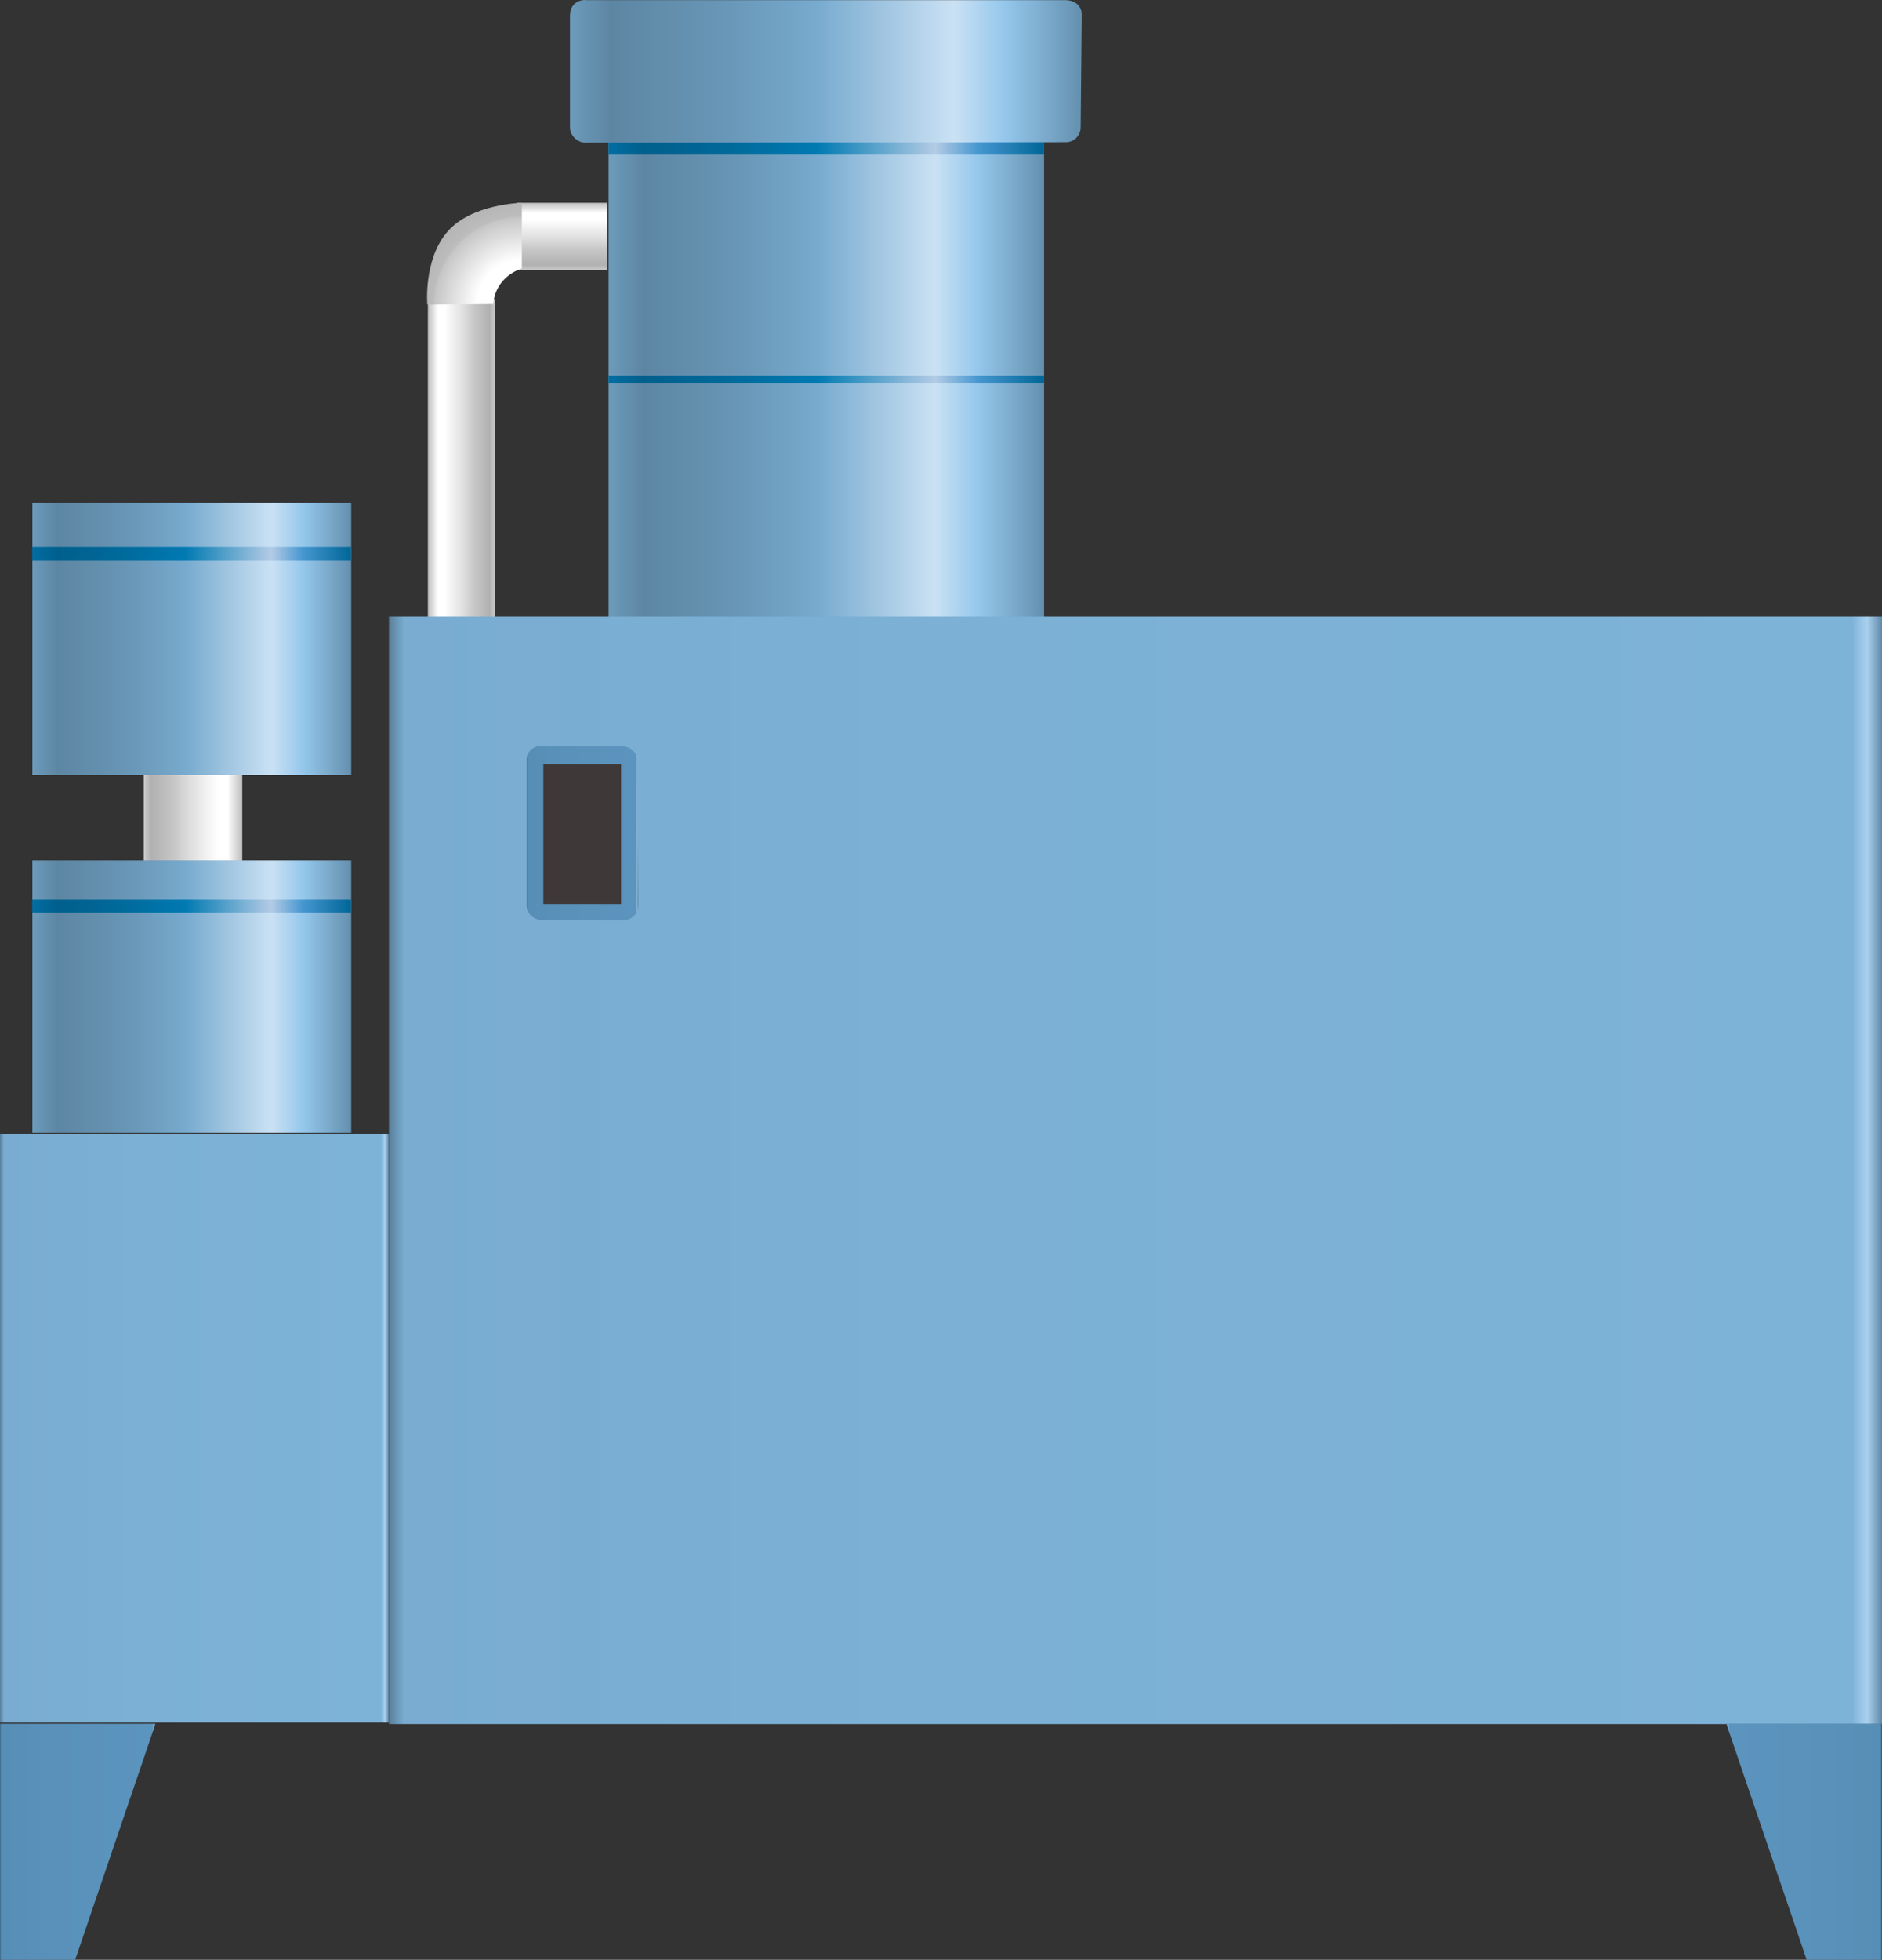 <?xml version="1.0" encoding="utf-8"?>
<!-- Generator: Adobe Illustrator 16.0.0, SVG Export Plug-In . SVG Version: 6.00 Build 0)  -->
<!DOCTYPE svg PUBLIC "-//W3C//DTD SVG 1.1//EN" "http://www.w3.org/Graphics/SVG/1.1/DTD/svg11.dtd">
<svg preserveAspectRatio="none"   version="1.1" id="图层_1" xmlns="http://www.w3.org/2000/svg" xmlns:xlink="http://www.w3.org/1999/xlink" x="0px" y="0px"
	 width="544.55px" height="566.703px" viewBox="11.215 -0.016 544.55 566.703"
	 enable-background="new 11.215 -0.016 544.55 566.703" xml:space="preserve">
<rect x="11.215" y="-0.016" width="544.55" height="566.703" fill="#333333" stroke="none"/>
<g id="surface124">
	
		<linearGradient id="SVGID_1_" gradientUnits="userSpaceOnUse" x1="370.224" y1="106.805" x2="202.225" y2="106.805" gradientTransform="matrix(0.75 0 0 -0.75 35.631 189.987)">
		<stop  offset="0" style="stop-color:#6490AE"/>
		<stop  offset="0.15" style="stop-color:#94C7EC"/>
		<stop  offset="0.25" style="stop-color:#CAE1F4"/>
		<stop  offset="0.52" style="stop-color:#77AACE"/>
		<stop  offset="0.69" style="stop-color:#6997B7"/>
		<stop  offset="0.8" style="stop-color:#638FAD"/>
		<stop  offset="0.92" style="stop-color:#5D86A3"/>
		<stop  offset="1" style="stop-color:#6C9BBB"/>
	</linearGradient>
	<path fill="url(#SVGID_1_)" d="M187.301,39.008h126v141.75h-126V39.008z"/>
	
		<linearGradient id="SVGID_2_" gradientUnits="userSpaceOnUse" x1="191.702" y1="139.801" x2="165.702" y2="139.801" gradientTransform="matrix(-0.75 0 0 -0.75 278.796 237.62)">
		<stop  offset="0" style="stop-color:#BDBDBD"/>
		<stop  offset="0.15" style="stop-color:#FFFFFF"/>
		<stop  offset="0.25" style="stop-color:#FFFFFF"/>
		<stop  offset="0.52" style="stop-color:#DFDFDF"/>
		<stop  offset="0.69" style="stop-color:#C7C7C7"/>
		<stop  offset="0.8" style="stop-color:#BCBCBC"/>
		<stop  offset="0.92" style="stop-color:#B1B1B1"/>
		<stop  offset="1" style="stop-color:#CBCBCB"/>
	</linearGradient>
	<path fill="url(#SVGID_2_)" d="M154.52,178.895v-92.25h-19.5v92.25H154.52z"/>
	
		<linearGradient id="SVGID_3_" gradientUnits="userSpaceOnUse" x1="219.725" y1="201.302" x2="219.725" y2="175.302" gradientTransform="matrix(0.75 0 0 -0.75 9.031 209.613)">
		<stop  offset="0" style="stop-color:#BDBDBD"/>
		<stop  offset="0.15" style="stop-color:#FFFFFF"/>
		<stop  offset="0.25" style="stop-color:#FFFFFF"/>
		<stop  offset="0.52" style="stop-color:#DFDFDF"/>
		<stop  offset="0.69" style="stop-color:#C7C7C7"/>
		<stop  offset="0.8" style="stop-color:#BCBCBC"/>
		<stop  offset="0.92" style="stop-color:#B1B1B1"/>
		<stop  offset="1" style="stop-color:#CBCBCB"/>
	</linearGradient>
	<path fill="url(#SVGID_3_)" d="M160.699,58.637h26.25v19.5h-26.25V58.637z"/>
	
		<radialGradient id="SVGID_4_" cx="165.704" cy="162.09" r="53.615" gradientTransform="matrix(-0.75 0 0 -0.75 286.486 209.613)" gradientUnits="userSpaceOnUse">
		<stop  offset="0" style="stop-color:#B1B1B1"/>
		<stop  offset="0.1" style="stop-color:#FFFFFF"/>
		<stop  offset="0.32" style="stop-color:#FFFFFF"/>
		<stop  offset="0.49" style="stop-color:#DFDFDF"/>
		<stop  offset="0.62" style="stop-color:#C7C7C7"/>
		<stop  offset="0.64" style="stop-color:#BCBCBC"/>
		<stop  offset="1" style="stop-color:#A4A4A4"/>
	</radialGradient>
	<path fill="url(#SVGID_4_)" d="M162.211,58.637c0,0-14.641,0.242-21.609,8.434c-6.891,8.066-5.742,20.977-5.742,20.977l19.102-0.16
		c0,0-0.051-7.297,8.25-10.297V58.637z"/>
	
		<linearGradient id="SVGID_5_" gradientUnits="userSpaceOnUse" x1="240.226" y1="181.803" x2="202.226" y2="181.803" gradientTransform="matrix(0.75 0 0 -0.75 -98.849 370.649)">
		<stop  offset="0" style="stop-color:#BDBDBD"/>
		<stop  offset="0.15" style="stop-color:#FFFFFF"/>
		<stop  offset="0.25" style="stop-color:#FFFFFF"/>
		<stop  offset="0.52" style="stop-color:#DFDFDF"/>
		<stop  offset="0.69" style="stop-color:#C7C7C7"/>
		<stop  offset="0.8" style="stop-color:#BCBCBC"/>
		<stop  offset="0.92" style="stop-color:#B1B1B1"/>
		<stop  offset="1" style="stop-color:#CBCBCB"/>
	</linearGradient>
	<path fill="url(#SVGID_5_)" d="M52.82,219.672h28.5v29.25h-28.5V219.672z"/>
	
		<linearGradient id="SVGID_6_" gradientUnits="userSpaceOnUse" x1="778.222" y1="-12.194" x2="202.222" y2="-12.194" gradientTransform="matrix(0.75 0 0 -0.75 -27.902 329.264)">
		<stop  offset="0" style="stop-color:#5F89A6"/>
		<stop  offset="0.01" style="stop-color:#AAD1EF"/>
		<stop  offset="0.02" style="stop-color:#7EB3D8"/>
		<stop  offset="0.64" style="stop-color:#7CB0D5"/>
		<stop  offset="0.99" style="stop-color:#79ACD0"/>
		<stop  offset="1" style="stop-color:#587F9A"/>
	</linearGradient>
	<path fill="url(#SVGID_6_)" d="M123.766,178.285h432v320.25h-432V178.285z"/>
	
		<linearGradient id="SVGID_7_" gradientUnits="userSpaceOnUse" x1="352.225" y1="87.807" x2="202.225" y2="87.807" gradientTransform="matrix(0.75 0 0 -0.75 -140.455 478.826)">
		<stop  offset="0" style="stop-color:#5F89A6"/>
		<stop  offset="0.01" style="stop-color:#AAD1EF"/>
		<stop  offset="0.02" style="stop-color:#7EB3D8"/>
		<stop  offset="0.64" style="stop-color:#7CB0D5"/>
		<stop  offset="0.99" style="stop-color:#79ACD0"/>
		<stop  offset="1" style="stop-color:#587F9A"/>
	</linearGradient>
	<path fill="url(#SVGID_7_)" d="M11.215,327.847h112.5v170.25h-112.5V327.847z"/>
	
		<linearGradient id="SVGID_8_" gradientUnits="userSpaceOnUse" x1="370.221" y1="199.803" x2="202.222" y2="199.803" gradientTransform="matrix(0.75 0 0 -0.75 35.63 259.567)">
		<stop  offset="0" style="stop-color:#006697"/>
		<stop  offset="0.15" style="stop-color:#4596D0"/>
		<stop  offset="0.25" style="stop-color:#B3CBE5"/>
		<stop  offset="0.52" style="stop-color:#007AB2"/>
		<stop  offset="0.69" style="stop-color:#006C9E"/>
		<stop  offset="0.8" style="stop-color:#006595"/>
		<stop  offset="0.92" style="stop-color:#005F8D"/>
		<stop  offset="1" style="stop-color:#006EA2"/>
	</linearGradient>
	<path fill="url(#SVGID_8_)" d="M187.297,108.59h126v2.25h-126V108.59z"/>
	
		<linearGradient id="SVGID_9_" gradientUnits="userSpaceOnUse" x1="325.226" y1="148.805" x2="202.226" y2="148.805" gradientTransform="matrix(0.75 0 0 -0.75 -131.084 399.763)">
		<stop  offset="0" style="stop-color:#6490AE"/>
		<stop  offset="0.15" style="stop-color:#94C7EC"/>
		<stop  offset="0.25" style="stop-color:#CAE1F4"/>
		<stop  offset="0.52" style="stop-color:#77AACE"/>
		<stop  offset="0.69" style="stop-color:#6997B7"/>
		<stop  offset="0.8" style="stop-color:#638FAD"/>
		<stop  offset="0.92" style="stop-color:#5D86A3"/>
		<stop  offset="1" style="stop-color:#6C9BBB"/>
	</linearGradient>
	<path fill="url(#SVGID_9_)" d="M20.586,248.785h92.25v78.75h-92.25V248.785z"/>
	
		<linearGradient id="SVGID_10_" gradientUnits="userSpaceOnUse" x1="325.223" y1="198.806" x2="202.224" y2="198.806" gradientTransform="matrix(0.75 0 0 -0.75 -131.141 411.123)">
		<stop  offset="0" style="stop-color:#006697"/>
		<stop  offset="0.15" style="stop-color:#4596D0"/>
		<stop  offset="0.25" style="stop-color:#B3CBE5"/>
		<stop  offset="0.52" style="stop-color:#007AB2"/>
		<stop  offset="0.69" style="stop-color:#006C9E"/>
		<stop  offset="0.8" style="stop-color:#006595"/>
		<stop  offset="0.92" style="stop-color:#005F8D"/>
		<stop  offset="1" style="stop-color:#006EA2"/>
	</linearGradient>
	<path fill="url(#SVGID_10_)" d="M20.527,260.145h92.25v3.75h-92.25V260.145z"/>
	
		<linearGradient id="SVGID_11_" gradientUnits="userSpaceOnUse" x1="325.226" y1="148.803" x2="202.226" y2="148.803" gradientTransform="matrix(0.75 0 0 -0.75 -131.084 296.344)">
		<stop  offset="0" style="stop-color:#6490AE"/>
		<stop  offset="0.15" style="stop-color:#94C7EC"/>
		<stop  offset="0.25" style="stop-color:#CAE1F4"/>
		<stop  offset="0.52" style="stop-color:#77AACE"/>
		<stop  offset="0.69" style="stop-color:#6997B7"/>
		<stop  offset="0.8" style="stop-color:#638FAD"/>
		<stop  offset="0.92" style="stop-color:#5D86A3"/>
		<stop  offset="1" style="stop-color:#6C9BBB"/>
	</linearGradient>
	<path fill="url(#SVGID_11_)" d="M20.586,145.367h92.25v78.75h-92.25V145.367z"/>
	
		<linearGradient id="SVGID_12_" gradientUnits="userSpaceOnUse" x1="325.223" y1="198.805" x2="202.224" y2="198.805" gradientTransform="matrix(0.75 0 0 -0.75 -131.141 309.185)">
		<stop  offset="0" style="stop-color:#006697"/>
		<stop  offset="0.15" style="stop-color:#4596D0"/>
		<stop  offset="0.25" style="stop-color:#B3CBE5"/>
		<stop  offset="0.52" style="stop-color:#007AB2"/>
		<stop  offset="0.69" style="stop-color:#006C9E"/>
		<stop  offset="0.8" style="stop-color:#006595"/>
		<stop  offset="0.92" style="stop-color:#005F8D"/>
		<stop  offset="1" style="stop-color:#006EA2"/>
	</linearGradient>
	<path fill="url(#SVGID_12_)" d="M20.527,158.207h92.25v3.75h-92.25V158.207z"/>
	
		<linearGradient id="SVGID_13_" gradientUnits="userSpaceOnUse" x1="262.226" y1="155.803" x2="202.226" y2="155.803" gradientTransform="matrix(0.75 0 0 -0.75 -140.455 649.414)">
		<stop  offset="0" style="stop-color:#447191"/>
		<stop  offset="0.01" style="stop-color:#95B9D9"/>
		<stop  offset="0.02" style="stop-color:#5B94BE"/>
		<stop  offset="0.64" style="stop-color:#5991BA"/>
		<stop  offset="0.99" style="stop-color:#578EB6"/>
		<stop  offset="1" style="stop-color:#3E6887"/>
	</linearGradient>
	<path fill="url(#SVGID_13_)" d="M11.215,498.437h45l-23.25,68.25h-21.75V498.437z"/>
	
		<linearGradient id="SVGID_14_" gradientUnits="userSpaceOnUse" x1="225.704" y1="155.803" x2="165.704" y2="155.803" gradientTransform="matrix(-0.75 0 0 -0.75 679.992 649.414)">
		<stop  offset="0" style="stop-color:#447191"/>
		<stop  offset="0.01" style="stop-color:#95B9D9"/>
		<stop  offset="0.02" style="stop-color:#5B94BE"/>
		<stop  offset="0.64" style="stop-color:#5991BA"/>
		<stop  offset="0.99" style="stop-color:#578EB6"/>
		<stop  offset="1" style="stop-color:#3E6887"/>
	</linearGradient>
	<path fill="url(#SVGID_14_)" d="M555.714,498.437h-45l23.25,68.25h21.75V498.437z"/>
	
		<linearGradient id="SVGID_15_" gradientUnits="userSpaceOnUse" x1="370.225" y1="196.805" x2="202.226" y2="196.805" gradientTransform="matrix(0.75 0 0 -0.75 35.635 188.92)">
		<stop  offset="0" style="stop-color:#006697"/>
		<stop  offset="0.15" style="stop-color:#4596D0"/>
		<stop  offset="0.25" style="stop-color:#B3CBE5"/>
		<stop  offset="0.52" style="stop-color:#007AB2"/>
		<stop  offset="0.69" style="stop-color:#006C9E"/>
		<stop  offset="0.8" style="stop-color:#006595"/>
		<stop  offset="0.92" style="stop-color:#005F8D"/>
		<stop  offset="1" style="stop-color:#006EA2"/>
	</linearGradient>
	<path fill="url(#SVGID_15_)" d="M187.305,37.941h126v6.75h-126V37.941z"/>
	
		<linearGradient id="SVGID_16_" gradientUnits="userSpaceOnUse" x1="399.647" y1="173.831" x2="202.227" y2="173.831" gradientTransform="matrix(0.75 0 0 -0.75 24.474 151.004)">
		<stop  offset="0" style="stop-color:#6490AE"/>
		<stop  offset="0.15" style="stop-color:#94C7EC"/>
		<stop  offset="0.25" style="stop-color:#CAE1F4"/>
		<stop  offset="0.52" style="stop-color:#77AACE"/>
		<stop  offset="0.69" style="stop-color:#6997B7"/>
		<stop  offset="0.8" style="stop-color:#638FAD"/>
		<stop  offset="0.92" style="stop-color:#5D86A3"/>
		<stop  offset="1" style="stop-color:#6C9BBB"/>
	</linearGradient>
	<path fill="url(#SVGID_16_)" d="M180.645,0.027h138.75c3,0,4.816,1.84,4.816,4.16l-0.316,32.59c0,2.25-1.742,4.336-4.281,4.336
		l-138.968,0.164c-2.25,0-4.5-2.051-4.5-4.371V4.527c0-3,1.977-4.543,4.516-4.543L180.645,0.027z"/>
	
		<linearGradient id="SVGID_17_" gradientUnits="userSpaceOnUse" x1="245.223" y1="167.849" x2="202.223" y2="167.849" gradientTransform="matrix(0.75 0 0 -0.75 11.97 366.8)">
		<stop  offset="0" style="stop-color:#447191"/>
		<stop  offset="0.01" style="stop-color:#95B9D9"/>
		<stop  offset="0.02" style="stop-color:#5B94BE"/>
		<stop  offset="0.64" style="stop-color:#5991BA"/>
		<stop  offset="0.99" style="stop-color:#578EB6"/>
		<stop  offset="1" style="stop-color:#3E6887"/>
	</linearGradient>
	<path fill="url(#SVGID_17_)" d="M168.137,215.824h23.25c2.25,0,4.145,1.734,4.145,4.059l0.355,41.691c0,3-2.246,4.578-4.578,4.578
		l-23.172-0.078c-2.25,0-4.5-1.805-4.5-4.129v-42.371c0-2.25,1.891-3.898,4.223-3.898L168.137,215.824z"/>
	<path fill="#3E3938" d="M168.43,220.918h22.5v40.5h-22.5V220.918z"/>
</g>
</svg>
